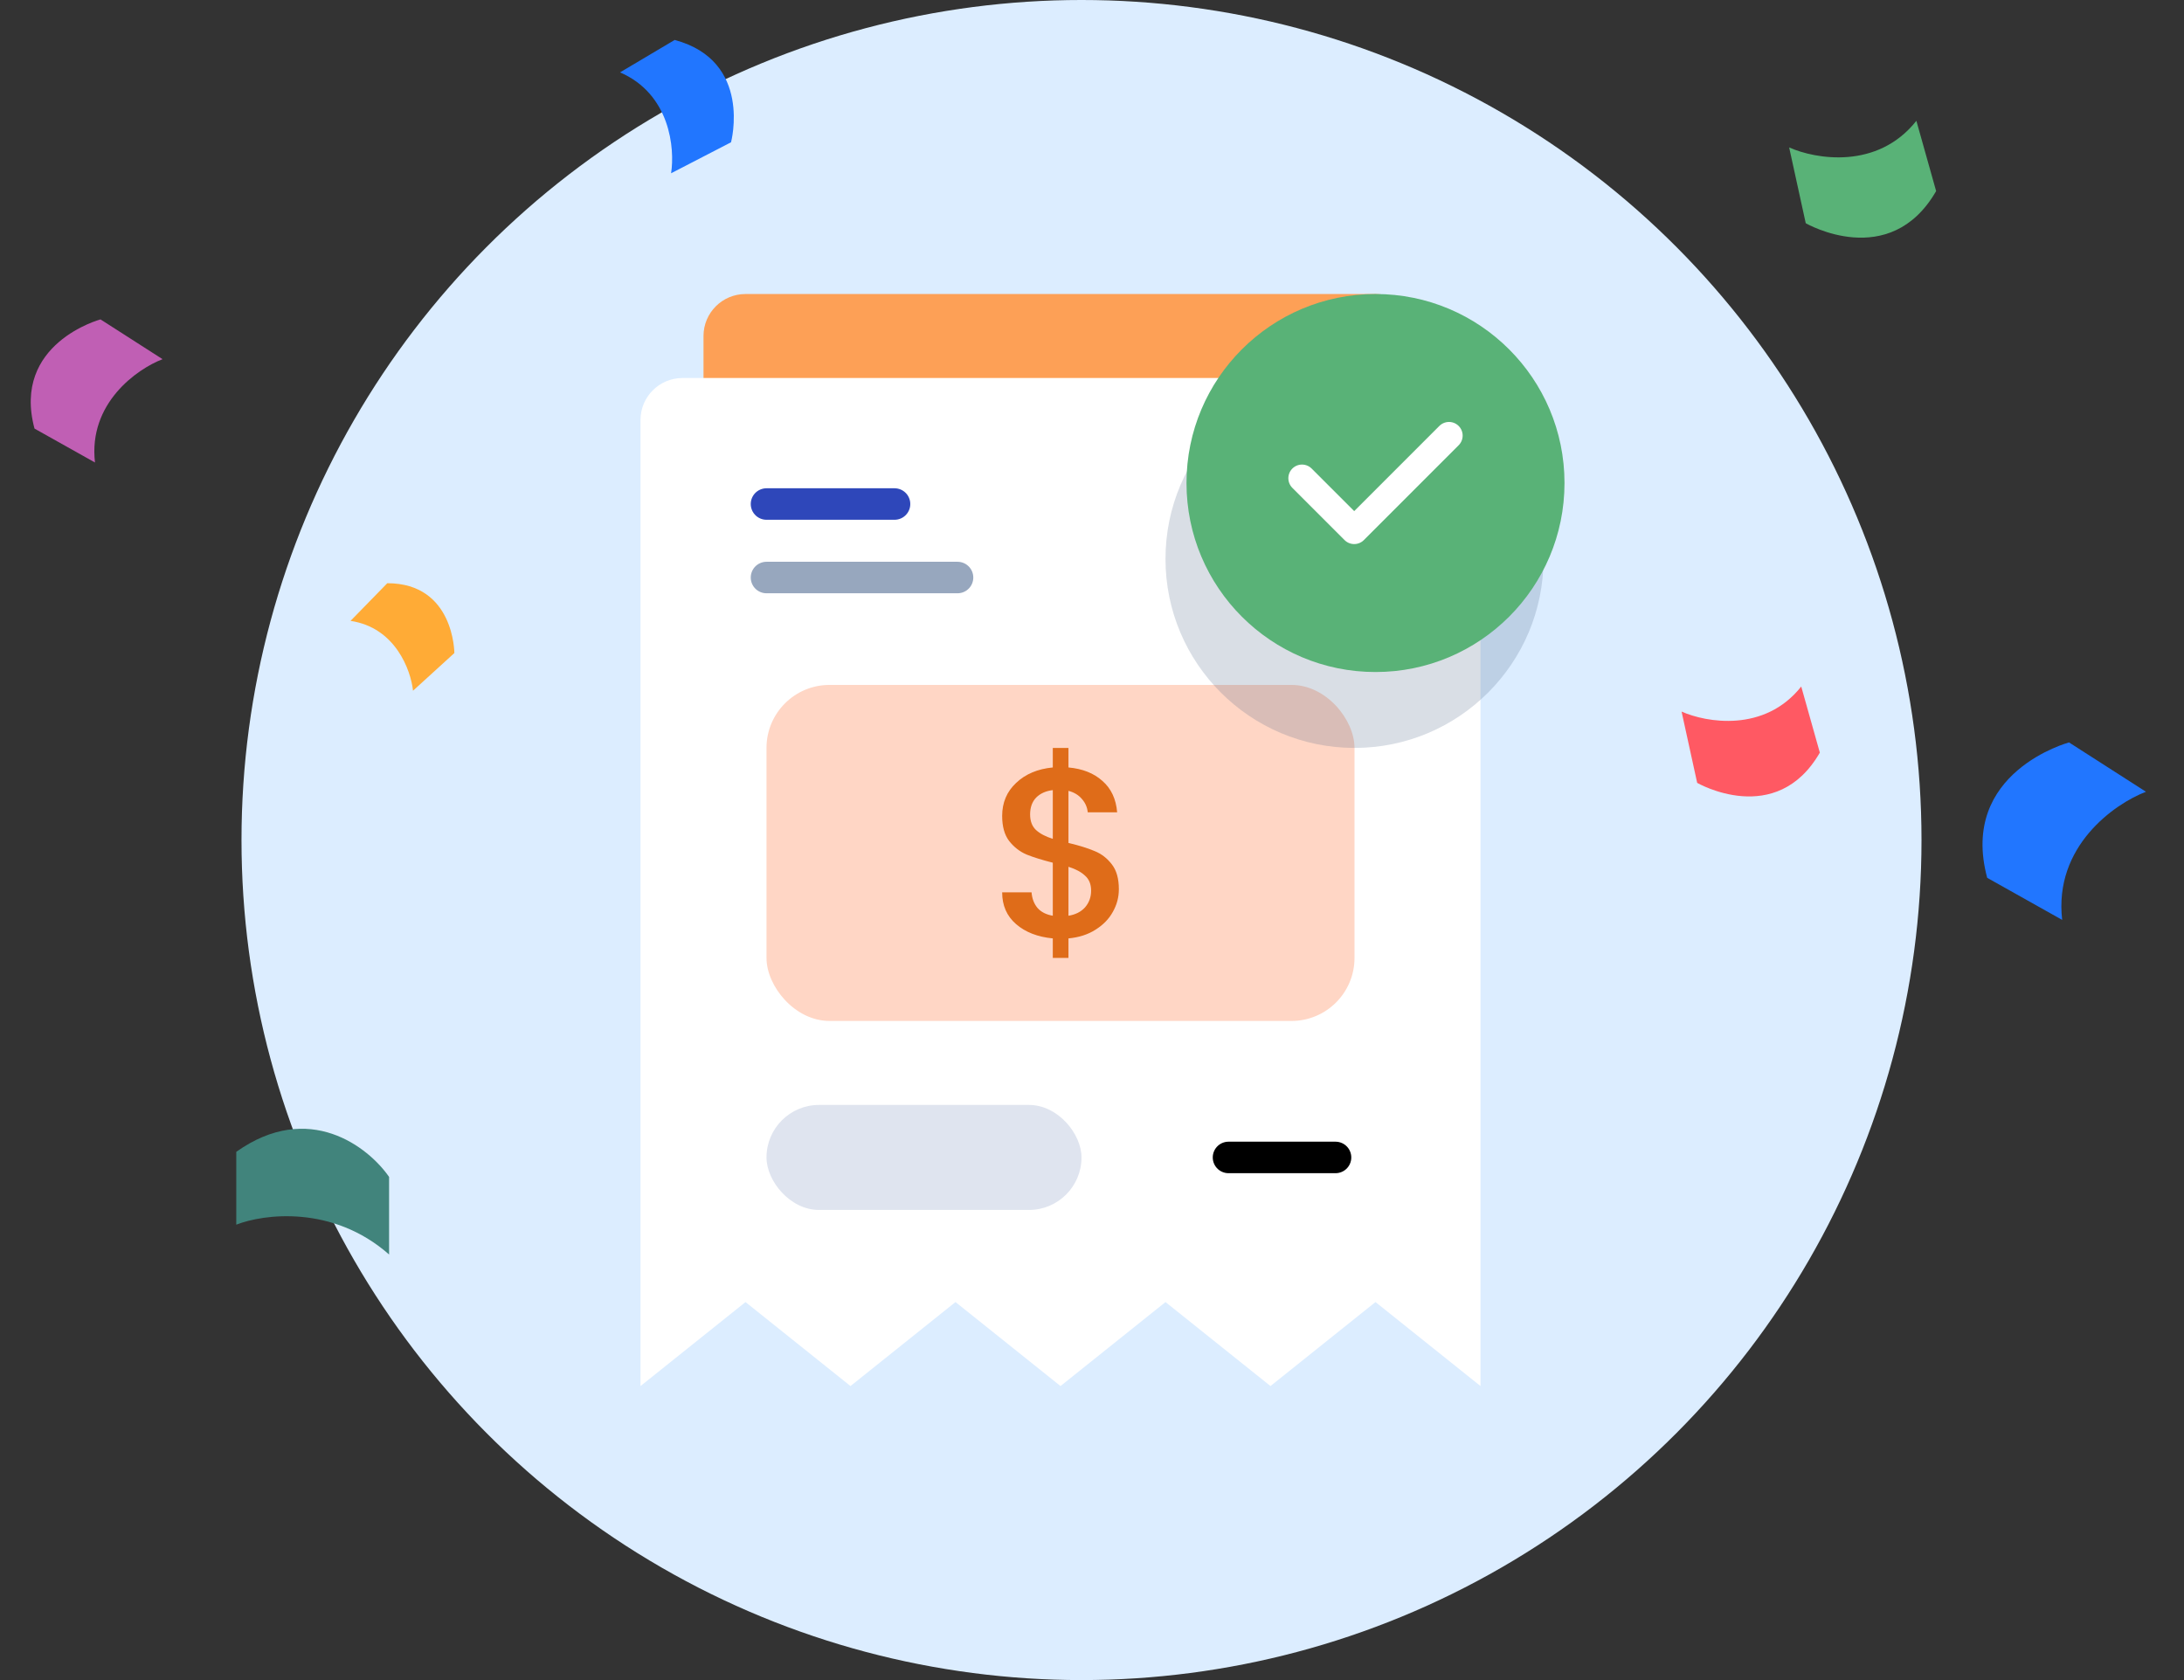 <svg width="104" height="80" viewBox="0 0 104 80" fill="none" xmlns="http://www.w3.org/2000/svg">
<rect x="0" y="0" width="104" height="80" fill="#333333" stroke="none"/>
<circle cx="51.5" cy="40" r="40" fill="#DCEDFF"/>
<path d="M33.5 16C33.5 14.895 34.395 14 35.5 14H65.5C66.605 14 67.5 14.895 67.5 16V62L62.5 58L57.5 62L55.5 58L50.5 62L45.5 58L43.5 62L38.5 58L33.5 62V16Z" fill="#FDA056"/>
<path d="M30.5 20C30.5 18.895 31.395 18 32.5 18H68.5C69.605 18 70.5 18.895 70.5 20V66L65.5 62L60.5 66L55.5 62L50.5 66L45.5 62L40.5 66L35.5 62L30.5 66V20Z" fill="white"/>
<rect x="36.5" y="52.614" width="15" height="5" rx="2.5" fill="#DFE4EF"/>
<path d="M58.5 55.114H63.597" stroke="black" stroke-width="1.5" stroke-linecap="round"/>
<rect x="36.5" y="32.614" width="28" height="16" rx="3" fill="#FFD6C5"/>
<path d="M53.279 42.342C53.279 42.725 53.183 43.085 52.992 43.421C52.808 43.758 52.532 44.041 52.165 44.271C51.805 44.501 51.377 44.638 50.879 44.684V45.614H50.133V44.684C49.413 44.615 48.831 44.39 48.388 44.007C47.944 43.624 47.722 43.119 47.722 42.491H49.122C49.145 42.79 49.241 43.039 49.409 43.238C49.578 43.429 49.819 43.551 50.133 43.605V41.079C49.62 40.949 49.203 40.819 48.881 40.689C48.56 40.551 48.284 40.337 48.055 40.046C47.833 39.755 47.722 39.357 47.722 38.852C47.722 38.217 47.944 37.692 48.388 37.279C48.831 36.858 49.413 36.613 50.133 36.544V35.614H50.879V36.544C51.553 36.605 52.092 36.82 52.498 37.187C52.911 37.547 53.145 38.044 53.198 38.68H51.797C51.775 38.442 51.683 38.232 51.522 38.048C51.361 37.857 51.147 37.727 50.879 37.658V40.138C51.392 40.26 51.809 40.39 52.13 40.528C52.452 40.658 52.724 40.869 52.946 41.16C53.167 41.443 53.279 41.837 53.279 42.342ZM49.053 38.783C49.053 39.097 49.145 39.342 49.329 39.518C49.52 39.694 49.788 39.836 50.133 39.943V37.623C49.804 37.662 49.539 37.78 49.34 37.979C49.149 38.178 49.053 38.446 49.053 38.783ZM50.879 43.605C51.216 43.551 51.48 43.417 51.671 43.203C51.862 42.981 51.958 42.717 51.958 42.411C51.958 42.105 51.862 41.868 51.671 41.699C51.487 41.523 51.223 41.382 50.879 41.274V43.605Z" fill="#DF6C19"/>
<circle opacity="0.2" cx="64.5" cy="26.614" r="9" fill="#415C7E"/>
<circle cx="65.5" cy="23" r="9" fill="#59B277"/>
<path d="M62 22.771L64.486 25.257L69 20.742" stroke="white" stroke-width="1.3" stroke-linecap="round" stroke-linejoin="round"/>
<path d="M36.5 24H42.597" stroke="#2E47BA" stroke-width="1.5" stroke-linecap="round"/>
<path d="M36.5 27.5H45.597" stroke="#97A7BE" stroke-width="1.5" stroke-linecap="round"/>
<path d="M18.528 59.736C15.845 57.371 12.559 57.803 11.251 58.315V54.847C14.707 52.391 17.543 54.619 18.528 56.041V59.736Z" fill="#41847C"/>
<path d="M19.667 32.891L21.636 31.097C21.636 31.097 21.636 27.771 18.442 27.771L16.692 29.565C18.827 29.88 19.565 31.913 19.667 32.891Z" fill="#FFAB36"/>
<path d="M7.741 17.103L4.786 15.209C4.786 15.209 0.554 16.343 1.643 20.408L4.523 22.023C4.196 19.198 6.532 17.566 7.741 17.103Z" fill="#C05FB4"/>
<path d="M31.956 8.251L34.811 6.775C34.811 6.775 35.849 2.9 32.127 1.902L29.526 3.446C31.917 4.48 32.142 7.081 31.956 8.251Z" fill="#2176FF"/>
<path d="M85.198 7.021L85.988 10.63C85.988 10.63 89.982 12.936 92.197 9.099L91.256 5.753C89.397 8.099 86.443 7.576 85.198 7.021Z" fill="#59B277"/>
<path d="M102.189 37.701L98.525 35.352C98.525 35.352 93.277 36.758 94.628 41.799L98.199 43.803C97.793 40.3 100.69 38.275 102.189 37.701Z" fill="#2176FF"/>
<path d="M80.075 33.883L80.818 37.278C80.818 37.278 84.575 39.447 86.659 35.838L85.773 32.69C84.025 34.897 81.246 34.405 80.075 33.883Z" fill="#FF5963"/>
</svg>
